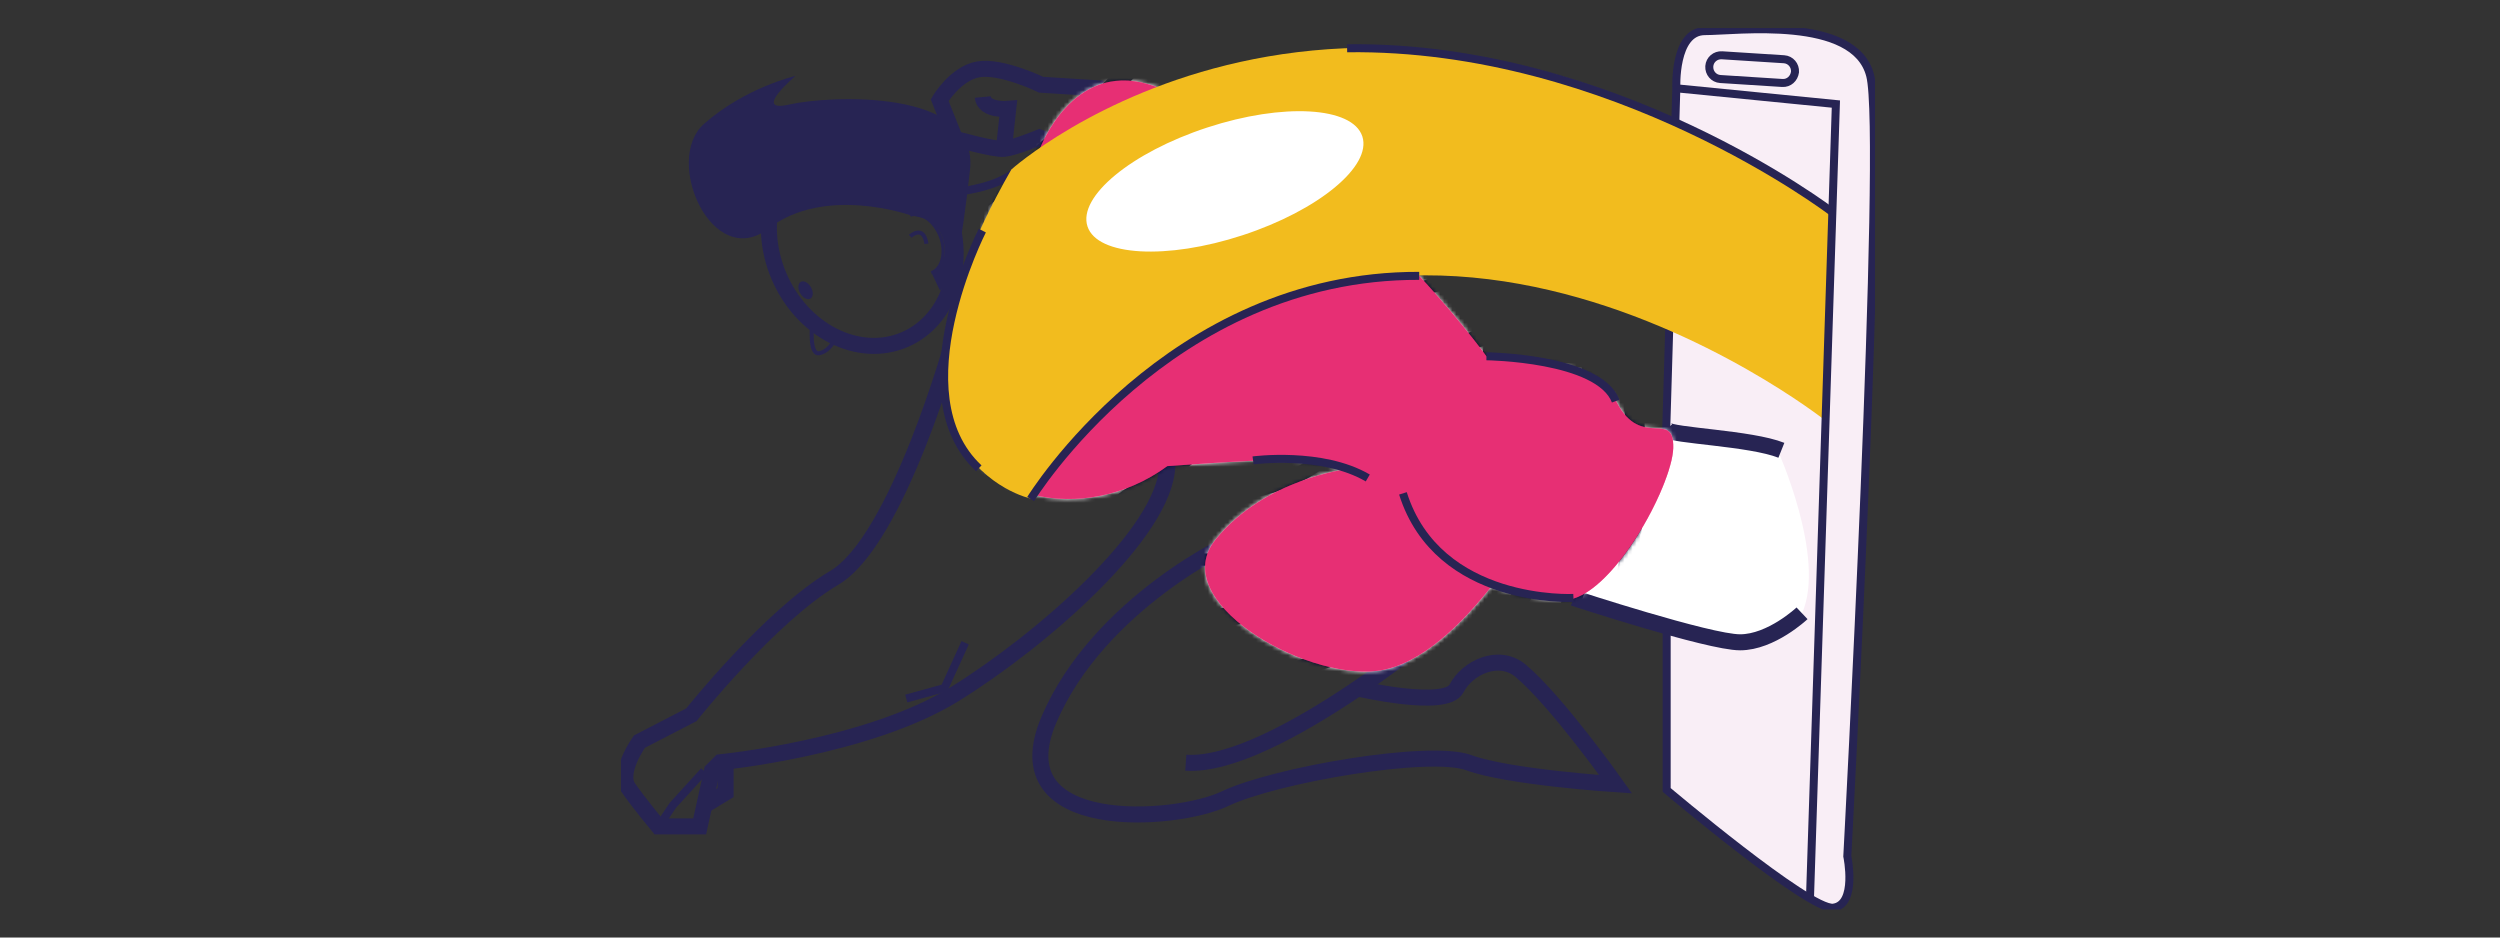 <svg width="624" height="234" viewBox="0 0 624 234" fill="none" xmlns="http://www.w3.org/2000/svg">
<rect x="0" y="0" width="624" height="234" fill="#333333" stroke="none"/>
<g clip-path="url(#clip0_32_3351)">
<path d="M273.815 22.025L259.882 21.148C259.882 21.148 249.898 16.322 244.193 17.309C238.489 18.296 234.539 24.986 234.539 24.986L238.379 34.637C238.379 34.637 248.033 37.379 250.557 37.16C253.08 36.94 259.443 34.308 259.443 34.308L264.709 36.282C264.709 36.282 274.473 24.657 273.815 22.025Z" stroke="#272453" stroke-width="4" stroke-miterlimit="10"/>
<path d="M250.666 36.282L251.654 27.18C251.654 27.18 245.62 27.728 245.291 24.218" stroke="#272453" stroke-width="4" stroke-miterlimit="10"/>
<path d="M225.732 84.8C237.218 79.921 241.824 64.894 236.018 51.237C230.212 37.58 216.194 30.465 204.707 35.345C193.22 40.224 188.615 55.252 194.42 68.908C200.226 82.565 214.245 89.68 225.732 84.8Z" stroke="#272453" stroke-width="4" stroke-miterlimit="10"/>
<path d="M234.539 48.236C234.539 48.236 248.253 47.907 253.958 42.314" stroke="#272453" stroke-width="2" stroke-miterlimit="10"/>
<path d="M234.539 77.189C234.539 77.189 239.037 68.964 239.586 77.189" stroke="#272453" stroke-width="2" stroke-miterlimit="10"/>
<path d="M227.189 53.72C229.931 52.733 233.223 55.146 234.759 59.094C236.185 63.042 235.197 67.1 232.455 68.087" stroke="#272453" stroke-width="0.801" stroke-miterlimit="10"/>
<path d="M227.189 53.72C227.189 53.72 205.905 46.153 191.862 57.01C177.819 67.867 165.422 40.011 175.735 30.908C186.048 21.806 198.555 18.954 198.555 18.954C198.555 18.954 187.474 28.276 197.019 26.083C206.563 23.889 244.413 21.806 242.109 42.424C239.805 63.042 238.159 68.196 238.159 68.196L234.649 72.583L232.564 68.196C232.564 68.196 236.953 66.222 235.526 60.19C233.991 54.049 228.505 54.158 227.189 53.72Z" fill="#272453"/>
<path d="M202.276 74.536C203.01 74.112 203.066 72.832 202.399 71.679C201.733 70.525 200.597 69.933 199.862 70.357C199.128 70.781 199.072 72.06 199.739 73.214C200.405 74.368 201.541 74.96 202.276 74.536Z" fill="#272453"/>
<path d="M202.723 80.809C202.723 80.809 201.846 88.814 204.589 88.156C207.331 87.499 208.648 84.208 208.648 84.208" stroke="#272453" stroke-miterlimit="10"/>
<path d="M415.888 107.239L418.412 22.025C418.412 22.025 417.753 7.768 425.543 7.768C433.332 7.768 462.953 3.82 466.793 18.845C470.743 33.76 461.088 213.73 461.088 213.73C461.088 213.73 463.612 225.794 457.578 226.561C451.544 227.219 415.998 197.169 415.998 197.169V156.262" fill="#F9EEF6"/>
<path d="M415.888 107.239L418.412 22.025C418.412 22.025 417.753 7.768 425.543 7.768C433.332 7.768 462.953 3.82 466.793 18.845C470.743 33.76 461.088 213.73 461.088 213.73C461.088 213.73 463.612 225.794 457.578 226.561C451.544 227.219 415.998 197.169 415.998 197.169V156.262" stroke="#272453" stroke-width="2" stroke-miterlimit="10"/>
<path d="M444.851 20.709L429.382 19.722C427.737 19.612 426.53 18.186 426.64 16.541C426.749 14.896 428.176 13.69 429.821 13.8L445.29 14.787C446.936 14.896 448.143 16.322 448.033 17.967C447.814 19.612 446.497 20.819 444.851 20.709Z" stroke="#272453" stroke-width="2" stroke-miterlimit="10"/>
<path d="M415.888 108.665C415.888 108.665 438.159 109.213 443.535 111.955C443.535 111.955 455.932 139.154 449.788 153.082C449.788 153.082 440.682 160.649 439.037 160.32C437.391 159.991 425.213 159.223 411.939 155.166C398.664 151.108 387.693 148.695 387.254 146.721C386.706 144.856 415.559 107.678 415.888 108.665Z" fill="white"/>
<path d="M238.159 84.208C238.159 84.208 224.117 135.096 208.099 144.308C192.191 153.74 172.553 178.416 172.553 178.416L159.608 185.106C159.608 185.106 154.232 192.563 156.755 196.511C159.388 200.35 164.325 206.272 164.325 206.272H174.638L177.71 192.344L179.794 190.26C179.794 190.26 216.657 186.641 238.269 173.261C259.882 159.881 290.82 133.012 291.368 116.232C291.807 99.453 248.143 72.145 238.159 84.208Z" stroke="#272453" stroke-width="4" stroke-miterlimit="10"/>
<path d="M181.111 190.37V197.828L175.845 201.008" stroke="#272453" stroke-width="4" stroke-miterlimit="10"/>
<path d="M175.735 192.454L167.946 201.008L164.325 206.382" stroke="#272453" stroke-width="2" stroke-miterlimit="10"/>
<path d="M240.902 160.43L235.746 171.726L226.201 174.358" stroke="#272453" stroke-width="2" stroke-miterlimit="10"/>
<path d="M363.557 153.191C363.557 153.191 318.137 191.905 295.976 190.37" stroke="#272453" stroke-width="4" stroke-miterlimit="10"/>
<path d="M338.872 171.835C338.872 171.835 360.924 176.99 363.557 171.835C366.19 166.681 374.089 162.842 379.575 167.449C388.571 175.016 403.272 195.744 403.272 195.744C403.272 195.744 376.393 193.989 366.629 190.37C356.865 186.751 318.137 193.441 305.74 199.363C293.343 205.285 249.46 208.356 261.857 179.512C274.254 150.669 307.825 134.657 309.361 134.657" stroke="#272453" stroke-width="4" stroke-miterlimit="10"/>
<path d="M415.888 107.239C417.314 108.775 436.952 109.323 444.632 112.394" stroke="#272453" stroke-width="4" stroke-miterlimit="10"/>
<path d="M392.74 149.243C392.74 149.243 426.53 160.32 434.319 160.32C442.109 160.32 449.788 153.082 449.788 153.082" stroke="#272453" stroke-width="4" stroke-miterlimit="10"/>
<path d="M403.601 100.549C397.457 88.924 380.233 90.131 380.233 90.131C377.6 89.472 374.528 89.034 371.017 88.924C371.017 88.924 336.349 40.888 299.926 29.702C296.964 26.083 292.685 22.793 286.651 21.038C267.562 15.335 259.553 37.16 259.553 37.16C248.911 45.604 243.864 57.01 243.096 68.525C243.096 68.525 235.526 80.48 238.159 102.633C240.793 124.787 270.633 131.586 291.368 116.342C310.897 115.026 324.501 113.6 336.239 117.11C336.13 117.11 315.724 119.522 303.436 134.657C291.039 149.792 325.159 169.642 343.7 167.449C354.78 166.133 365.422 155.056 372.224 146.392C377.051 148.146 383.963 150.011 390.545 149.792C402.175 149.353 417.314 121.496 417.644 111.845C417.863 102.085 409.744 112.174 403.601 100.549Z" fill="#E72F74"/>
<mask id="mask0_32_3351" style="mask-type:alpha" maskUnits="userSpaceOnUse" x="237" y="20" width="181" height="148">
<path d="M403.601 100.549C397.457 88.924 380.233 90.131 380.233 90.131C377.6 89.472 374.528 89.034 371.017 88.924C371.017 88.924 336.349 40.888 299.926 29.702C296.964 26.083 292.685 22.793 286.651 21.038C267.562 15.335 259.553 37.16 259.553 37.16C248.911 45.604 243.864 57.01 243.096 68.525C243.096 68.525 235.526 80.48 238.159 102.633C240.793 124.787 270.633 131.586 291.368 116.342C310.897 115.026 324.501 113.6 336.239 117.11C336.13 117.11 315.724 119.522 303.436 134.657C291.039 149.792 325.159 169.642 343.7 167.449C354.78 166.133 365.422 155.056 372.224 146.392C377.051 148.146 383.963 150.011 390.545 149.792C402.175 149.353 417.314 121.496 417.644 111.845C417.863 102.085 409.744 112.174 403.601 100.549Z" fill="#E72F74"/>
</mask>
<g mask="url(#mask0_32_3351)">
<path d="M1979.55 -1189.48H-320.2V1110.27H1979.55V-1189.48Z" fill="white"/>
<path d="M458.035 379.069H-344.922V-461.719H458.035V379.069V379.069ZM-344.233 378.379H457.345V-461.029H-344.233V378.379Z" fill="#00082E"/>
<path d="M199.543 -402.731C203.913 -394.222 208.512 -385.943 212.307 -377.204C216.217 -368.235 219.321 -359.036 222.081 -349.722C227.6 -331.209 230.82 -312.121 232.085 -292.803C234.385 -256.237 229.785 -219.441 218.746 -184.484C197.129 -115.837 151.249 -56.963 89.73 -19.593C73.057 -9.474 55.349 -0.85 37.066 5.82C18.783 12.489 -0.075 16.974 -19.163 20.538C-22.267 21.113 -21.578 26.403 -18.473 26.058C16.713 21.458 51.439 8.579 82.371 -8.784C113.303 -26.032 141.36 -48.799 164.472 -75.706C212.997 -132.165 239.329 -206.792 237.144 -281.189C236.569 -302.692 233.58 -324.309 227.83 -345.122C224.956 -355.586 221.161 -365.82 216.562 -375.709C212.077 -385.483 207.018 -395.142 200.463 -403.536C200.118 -403.996 199.313 -403.306 199.543 -402.731Z" fill="#00082E"/>
<path d="M202.648 -413.885C216.102 -397.901 227.715 -379.963 234.73 -360.3C241.974 -339.833 245.078 -317.87 246.343 -296.367C248.758 -256.237 243.469 -215.876 231.28 -177.585C219.091 -139.409 199.888 -103.188 174.591 -72.142C150.559 -42.59 121.122 -17.523 88.35 1.91C55.579 21.343 19.473 35.142 -17.898 42.041C-22.727 42.961 -27.557 43.651 -32.386 44.226C-36.986 44.801 -36.181 51.24 -31.582 50.55C7.169 44.341 44.54 32.382 79.036 13.639C113.418 -4.989 144.579 -29.596 170.337 -58.918C197.014 -89.39 217.711 -124.806 231.51 -162.867C245.538 -201.503 252.553 -242.783 251.633 -283.949C251.173 -305.566 248.988 -327.759 243.009 -348.572C237.374 -368.235 228.06 -388.472 214.377 -403.881C210.927 -407.79 207.362 -411.355 203.568 -414.919C202.878 -415.379 202.073 -414.459 202.648 -413.885Z" fill="#00082E"/>
<path d="M205.638 -432.858C219.666 -416.759 231.97 -399.051 240.939 -379.503C249.908 -360.07 256.002 -339.143 259.222 -318.1C266.811 -269.575 259.337 -219.786 245.078 -173.331C231.74 -129.635 212.192 -87.09 183.56 -51.214C157.228 -18.213 123.767 8.35 87.085 28.932C68.573 39.281 49.255 48.25 29.362 55.724C19.588 59.404 9.584 62.854 -0.42 65.958C-11.919 69.523 -23.877 72.513 -36.066 72.282C-41.931 72.168 -47.565 71.133 -53.084 69.293C-56.879 68.028 -58.489 74.007 -54.694 75.272C-31.927 83.091 -7.319 74.927 14.413 67.453C34.996 60.439 55.119 52.16 74.552 42.271C112.958 22.838 148.604 -2.804 177.351 -35.116C208.167 -69.727 229.9 -111.467 244.963 -155.163C261.292 -202.538 271.066 -253.362 266.351 -303.727C262.326 -346.732 247.148 -389.622 218.746 -422.739C215.182 -426.878 211.157 -430.673 207.017 -434.352C206.098 -435.042 204.833 -433.777 205.638 -432.858Z" fill="#00082E"/>
<path d="M292.223 -126.646C290.498 -120.896 289.808 -114.687 288.544 -108.823C287.279 -102.613 285.784 -96.519 284.174 -90.425C280.954 -78.466 276.815 -66.737 272.1 -55.239C262.556 -32.471 249.563 -11.083 233.81 7.89C229.44 13.179 224.841 18.238 220.126 23.068C215.067 28.242 209.432 32.727 204.603 38.016C202.878 39.856 205.178 43.076 207.362 41.581C217.596 34.682 226.45 24.678 234.614 15.364C242.894 5.82 250.483 -4.299 257.267 -14.993C270.951 -36.496 281.299 -59.953 287.739 -84.56C289.578 -91.575 290.958 -98.589 291.993 -105.718C293.028 -112.502 294.178 -119.632 293.488 -126.531C293.488 -127.221 292.453 -127.451 292.223 -126.646Z" fill="#00082E"/>
<path d="M207.477 54.574C211.272 53.999 214.492 51.93 217.711 49.975C221.161 47.905 224.611 45.72 227.945 43.536C234.269 39.396 240.134 34.452 245.768 29.507C257.497 19.043 268.076 7.315 277.275 -5.334C295.558 -30.516 308.321 -60.068 314.416 -90.655C316.141 -99.164 317.29 -107.788 317.865 -116.412C318.21 -120.782 318.325 -125.151 318.44 -129.521C318.44 -134.12 318.67 -138.835 317.29 -143.204C316.831 -144.814 314.071 -145.159 313.611 -143.204C312.231 -135.845 313.381 -127.911 312.921 -120.437C312.576 -112.732 311.656 -105.143 310.391 -97.554C307.861 -82.376 303.607 -67.542 297.858 -53.399C286.474 -25.112 268.996 1.105 247.033 22.378C240.939 28.242 234.499 33.647 227.83 38.821C224.266 41.581 220.586 44.34 216.791 46.985C213.342 49.285 209.662 51.125 206.902 54.344C207.017 54.344 207.132 54.689 207.477 54.574Z" fill="#00082E"/>
<path d="M202.303 77.687C206.443 75.847 210.467 74.352 214.492 72.168C218.401 69.983 222.311 67.683 226.105 65.383C233.81 60.669 241.169 55.609 248.298 50.205C262.441 39.626 275.665 27.782 287.394 14.674C299.123 1.45 309.356 -13.038 317.176 -28.906C326.03 -46.73 331.549 -65.932 334.999 -85.595C336.953 -96.864 338.333 -108.133 339.368 -119.517C339.828 -125.266 340.288 -131.13 340.748 -136.88C341.093 -142.859 341.898 -148.953 341.438 -154.818C341.208 -157.232 337.413 -158.152 336.838 -155.393C335.919 -150.678 335.918 -145.964 335.574 -141.134C335.229 -135.73 334.884 -130.325 334.539 -125.036C333.734 -114.917 332.814 -104.913 331.319 -94.909C328.444 -75.016 323.73 -55.124 315.451 -36.726C301.307 -4.989 277.85 21.343 250.828 42.846C243.124 48.94 235.074 54.575 226.91 60.209C222.771 63.084 218.516 65.728 214.262 68.373C212.192 69.753 210.007 71.018 207.822 72.283C205.638 73.662 203.913 75.387 201.843 76.767C201.153 77.112 201.613 77.917 202.303 77.687Z" fill="#00082E"/>
<path d="M194.944 102.179C204.948 99.19 214.607 93.555 223.921 88.726C233.58 83.552 243.009 78.032 252.093 72.053C270.031 60.324 286.704 46.295 300.962 30.312C331.089 -3.494 346.957 -45.809 352.017 -90.425C354.891 -115.952 355.121 -142.629 351.557 -168.041C351.212 -170.801 346.382 -170.226 346.612 -167.351C348.107 -144.929 349.487 -122.736 347.762 -100.199C346.037 -77.891 341.783 -55.699 334.194 -34.656C319.36 6.28 290.728 39.051 255.657 64.118C245.998 71.018 236.109 77.457 225.875 83.436C220.701 86.426 215.412 89.301 210.122 92.175C204.833 94.935 199.313 97.465 194.369 100.684C193.334 101.029 193.909 102.524 194.944 102.179Z" fill="#00082E"/>
<path d="M185.515 129.431C209.202 121.267 232.085 109.653 253.702 97.005C275.09 84.356 295.443 69.523 312.806 51.585C330.629 33.072 344.543 11.454 354.087 -12.463C363.975 -37.416 369.15 -64.208 371.335 -90.885C372.6 -105.833 373.059 -121.011 372.37 -135.96C371.68 -150.218 369.495 -166.087 360.641 -177.815C358.801 -180.115 355.006 -178.16 356.616 -175.401C369.725 -152.633 368.23 -124.921 366.85 -99.509C365.355 -73.292 361.101 -47.189 352.592 -22.237C344.198 1.91 331.434 24.333 314.301 43.421C298.088 61.589 278.77 76.652 258.187 89.646C246.458 97.005 234.385 103.674 222.081 109.883C209.777 116.093 197.244 121.842 185.055 128.166C184.02 128.281 184.595 129.776 185.515 129.431Z" fill="#00082E"/>
<path d="M374.669 -186.209C385.938 -157.922 389.273 -128.026 386.628 -97.784C384.098 -68.347 376.969 -38.795 366.62 -11.083C356.501 16.054 342.243 41.926 322.695 63.544C304.182 84.011 281.414 100.225 257.037 113.103C229.095 127.937 199.083 138.4 168.727 147.254C165.507 148.174 166.887 153.119 170.107 152.199C224.381 136.331 279.575 114.253 319.935 73.317C361.561 31.117 382.718 -29.136 389.733 -87.09C393.872 -120.551 392.492 -156.657 376.624 -187.129C376.279 -188.164 374.209 -187.359 374.669 -186.209Z" fill="#00082E"/>
<path d="M384.098 -198.283C392.492 -182.76 396.287 -164.937 397.897 -147.459C399.507 -130.555 399.392 -113.307 398.012 -96.404C395.482 -62.828 387.548 -29.596 374.669 1.565C349.717 61.819 304.987 112.528 247.263 143.23C215.986 159.903 181.26 170.482 145.844 173.011C142.28 173.241 142.28 178.876 145.844 178.646C210.927 173.356 272.33 143.46 317.98 97.005C365.815 48.365 394.102 -16.948 401.576 -84.331C403.761 -103.648 404.221 -123.196 402.841 -142.629C401.346 -162.637 397.207 -182.415 386.973 -199.893C385.938 -201.963 383.063 -200.238 384.098 -198.283Z" fill="#00082E"/>
<path d="M368.115 32.727C377.084 31.692 385.938 27.207 394.102 23.413C402.956 19.273 411.58 14.559 419.859 9.269C427.563 4.44 435.038 -0.849 441.937 -6.829C445.272 -9.704 448.261 -12.693 451.021 -16.143C452.976 -18.672 456.425 -22.812 455.505 -26.147C455.275 -26.837 454.585 -27.067 454.011 -26.722C451.021 -25.227 449.296 -20.282 447.111 -17.753C444.467 -14.533 441.477 -11.658 438.257 -8.899C431.358 -3.034 423.884 2.14 416.295 6.97C408.705 11.799 400.771 16.169 392.722 20.078C388.813 22.033 384.788 23.758 380.764 25.598C376.394 27.552 371.794 29.047 367.77 31.462C367.195 31.692 367.425 32.842 368.115 32.727Z" fill="#00082E"/>
<path d="M354.891 51.125C356.271 54.114 360.181 53.77 362.941 53.195C368 52.16 372.944 50.435 377.889 48.71C388.008 45.261 397.782 40.546 407.096 35.257C416.295 30.082 425.034 24.103 433.313 17.549C437.567 14.214 441.592 10.649 445.502 6.97C449.296 3.405 453.436 -0.275 456.08 -4.989C456.77 -6.139 455.391 -7.864 454.126 -6.944C450.331 -4.299 447.341 -0.85 444.122 2.37C440.672 5.705 437.108 8.924 433.428 12.029C426.069 18.238 418.135 23.873 409.97 28.817C401.921 33.762 393.527 38.131 384.788 41.811C380.189 43.766 375.474 45.605 370.76 47.33C368.69 48.135 366.505 48.825 364.435 49.515C362.481 50.205 357.881 52.735 356.271 50.32C355.581 49.745 354.546 50.32 354.891 51.125Z" fill="#00082E"/>
<path d="M339.943 77.112C358.111 74.237 375.934 67.453 392.722 59.864C409.28 52.275 424.919 42.846 438.602 30.887C446.306 24.218 453.896 16.859 458.84 7.89C459.53 6.74 457.92 5.475 456.885 6.395C448.836 14.329 441.477 22.953 432.738 30.197C423.884 37.556 414.11 43.881 403.991 49.515C393.757 55.15 383.063 59.979 372.14 64.119C361.331 68.258 350.292 71.478 339.483 75.617C338.448 75.847 338.908 77.227 339.943 77.112Z" fill="#00082E"/>
<path d="M320.51 98.615C342.358 97.35 363.056 89.531 383.063 81.137C400.771 73.778 419.399 66.648 435.153 55.609C443.317 49.86 450.216 42.846 455.161 34.107C456.31 32.152 453.321 30.312 452.056 32.267C439.752 51.815 417.33 61.244 397.092 70.328C372.14 81.482 347.072 91.256 320.165 96.66C319.245 97.005 319.475 98.615 320.51 98.615Z" fill="#00082E"/>
<path d="M291.533 122.417C302.917 126.672 316.141 125.177 326.72 119.198C331.434 116.438 335.689 112.758 339.138 108.504C341.208 105.859 347.302 98.845 344.773 95.28C344.543 94.935 344.083 94.705 343.623 94.82C341.668 95.28 341.208 96.89 340.403 98.5C339.368 100.685 338.218 102.754 336.838 104.709C333.734 109.078 329.824 112.873 325.225 115.633C315.221 121.842 303.377 122.877 292.108 120.117C290.613 119.772 290.153 121.842 291.533 122.417Z" fill="#00082E"/>
<path d="M284.749 134.146C283.599 133.916 282.564 133.341 281.644 132.651C280.035 131.386 278.08 133.801 279.92 134.951C295.788 145.415 315.221 141.505 330.629 132.306C338.103 127.936 344.888 122.417 350.292 115.633C354.776 109.883 359.951 101.374 359.146 93.67C358.916 91.715 356.386 91.255 355.696 93.21C354.431 96.89 354.087 100.685 352.362 104.364C350.867 107.584 348.912 110.688 346.727 113.563C341.898 119.657 335.689 124.602 329.134 128.741C315.106 137.595 296.133 142.77 281.414 132.421C281.299 133.341 281.184 134.261 281.069 135.066C282.334 134.721 283.484 134.606 284.749 134.721C285.094 134.836 285.094 134.261 284.749 134.146Z" fill="#00082E"/>
<path d="M264.511 149.439C263.246 148.289 261.522 146.795 261.062 145.07C260.602 143.46 258.072 143.805 258.072 145.415C258.072 149.439 262.212 151.279 265.546 152.314C271.066 154.039 276.815 155.304 282.564 156.108C293.718 157.603 305.102 157.143 316.141 154.499C337.068 149.439 355.351 136.216 366.045 117.358C371.565 107.584 375.589 95.625 374.554 84.241C374.324 81.712 370.76 81.712 370.53 84.241C369.61 93.44 368 102.409 363.975 110.803C360.066 119.082 354.546 126.442 347.762 132.651C333.044 146.335 313.036 152.429 293.258 152.544C287.624 152.544 281.874 152.084 276.355 151.164C271.985 150.359 262.556 149.784 261.062 144.84C260.487 145.415 259.797 146.104 259.222 146.679C261.177 146.909 262.671 148.404 264.166 149.554C264.511 150.014 264.856 149.669 264.511 149.439Z" fill="#00082E"/>
<path d="M238.294 157.373C242.319 162.203 248.988 165.078 254.852 167.032C261.522 169.332 268.536 170.597 275.55 171.517C289.694 173.357 304.182 173.127 318.21 170.252C344.888 164.963 369.15 149.439 382.028 125.062C388.353 113.103 393.067 97.35 389.503 83.896C388.928 81.712 385.593 82.172 385.593 84.471C385.478 90.566 385.708 96.545 384.673 102.524C383.638 108.504 381.798 114.368 379.269 119.888C374.209 130.811 366.62 140.47 357.306 148.059C336.378 165.193 308.207 170.252 281.989 168.412C274.63 167.952 267.271 166.917 260.142 165.193C256.347 164.273 252.668 163.008 249.103 161.398C245.768 159.903 242.779 157.833 239.674 155.994C238.409 155.419 237.604 156.683 238.294 157.373Z" fill="#00082E"/>
<path d="M212.997 166.802C227.945 178.416 246.458 185.66 264.971 189.455C282.679 193.02 301.077 193.25 318.9 189.57C352.477 182.556 380.994 160.593 393.757 128.397C397.092 120.003 399.162 111.033 399.852 101.949C400.426 93.096 400.082 83.896 396.172 75.962C395.597 74.697 393.412 75.272 393.527 76.652C393.987 84.126 395.252 91.486 395.022 99.075C394.792 106.664 393.412 114.253 390.997 121.612C386.283 136.331 377.659 149.899 366.39 160.593C341.323 184.281 304.757 191.41 271.526 186.695C250.943 183.821 231.97 175.886 213.687 166.112C213.112 165.652 212.537 166.457 212.997 166.802Z" fill="#00082E"/>
<path d="M192.299 171.747C205.868 187.04 224.611 197.964 243.813 204.748C263.246 211.647 284.289 214.522 304.872 212.797C326.26 210.957 347.647 204.403 364.78 191.18C379.844 179.566 390.537 163.123 396.517 145.185C403.301 124.832 404.681 101.604 399.507 80.792C398.817 77.917 394.677 79.182 395.252 81.942C401.346 117.818 395.252 157.603 367.31 183.36C337.183 211.072 290.038 214.522 252.208 203.368C230.245 196.929 211.157 185.315 193.334 170.942C192.529 170.367 191.724 171.172 192.299 171.747Z" fill="#00082E"/>
<path d="M164.702 180.141C182.87 197.389 204.948 210.728 228.29 219.812C251.173 228.666 276.355 233.38 300.962 231.08C342.933 227.171 385.248 201.299 402.151 161.743C407.556 148.979 410.085 135.181 410.545 121.267C410.89 113.218 410.545 105.169 410.085 97.12C409.625 89.186 409.28 81.252 407.901 73.432C407.441 71.018 403.646 71.593 403.761 74.007C403.991 87.691 405.946 101.259 405.946 114.943C405.946 127.707 404.911 140.585 401.116 152.889C394.792 172.897 381.224 190.145 364.435 202.563C347.647 214.982 327.754 223.031 307.172 226.021C283.599 229.47 259.337 226.251 236.799 218.662C210.697 209.923 187.47 195.434 165.162 179.566C164.817 179.336 164.357 179.796 164.702 180.141Z" fill="#00082E"/>
<path d="M139.06 188.42C147.914 198.194 159.413 206.473 170.452 213.372C181.835 220.501 194.024 226.596 206.558 231.425C232.2 241.314 259.797 246.374 287.394 245.799C316.601 245.224 347.762 238.669 372.37 222.571C393.757 208.543 409.625 187.27 418.824 163.468C431.013 132.076 430.898 97.235 423.194 64.808C422.389 61.244 416.87 62.739 417.675 66.303C424.344 94.705 425.149 124.947 416.64 153.004C409.51 176.691 395.482 198.654 375.704 213.717C352.937 231.195 323.27 238.554 294.983 240.394C268.306 242.119 241.514 238.67 215.987 230.275C201.958 225.676 188.39 219.582 175.511 212.107C169.417 208.543 163.322 204.748 157.573 200.609C151.479 196.239 145.844 191.41 139.865 186.925C139.29 186.35 138.37 187.615 139.06 188.42Z" fill="#00082E"/>
<path d="M127.791 207.163C128.021 206.358 131.471 210.038 131.816 210.497C132.966 211.762 134.115 213.027 135.38 214.292C138.025 216.937 140.785 219.467 143.659 221.881C149.064 226.366 154.813 230.275 160.908 233.61C173.556 240.624 187.24 245.339 201.268 248.788C215.872 252.353 230.935 254.423 245.883 255.918C263.821 257.642 281.874 258.332 299.927 257.067C331.664 254.768 362.826 246.029 389.158 227.631C413.765 210.383 431.128 185.545 439.062 156.568C443.547 140.24 445.042 123.222 444.927 106.319C444.812 88.841 443.202 71.133 439.867 53.999C439.292 51.125 434.233 51.7 434.578 54.689C438.717 86.771 441.822 118.853 434.578 150.819C431.013 166.457 424.919 181.521 415.835 194.744C406.981 207.508 395.252 218.087 382.259 226.481C353.397 245.109 318.325 252.008 284.519 252.583C266.351 252.928 247.953 251.548 229.9 249.248C214.837 247.294 199.773 244.304 185.285 239.474C169.072 234.07 153.433 226.366 140.67 214.867C137.565 212.107 135.035 208.888 132.046 206.013C130.436 204.518 127.331 202.678 125.606 205.093C123.422 208.083 129.516 210.268 128.941 207.278C128.826 206.588 128.021 206.588 127.791 207.163Z" fill="#00082E"/>
<path d="M111.693 216.017C134.69 239.474 162.172 257.183 193.564 267.301C227.485 278.225 264.051 279.26 299.237 275.236C333.389 271.211 367.425 261.322 395.597 241.314C420.204 223.836 440.442 199.459 449.756 170.367C455.965 150.704 455.735 129.776 456.425 109.424C457.23 86.886 458.725 64.349 458.725 41.811C458.725 38.706 454.126 38.821 453.896 41.811C452.401 61.129 452.171 80.562 451.481 99.88C450.676 118.738 451.251 138.4 447.686 157.028C442.052 186.12 424.459 211.992 401.691 230.505C375.934 251.433 343.508 262.932 310.966 268.336C293.718 271.211 276.24 272.246 258.762 272.361C241.054 272.361 223.576 270.751 206.328 266.497C171.716 257.873 138.37 239.82 113.073 214.637C112.268 213.487 110.773 214.982 111.693 216.017Z" fill="#00082E"/>
</g>
<g style="mix-blend-mode:multiply">
<path d="M403.601 100.549C397.457 88.924 380.233 90.131 380.233 90.131C377.6 89.472 374.528 89.034 371.017 88.924C371.017 88.924 336.349 40.888 299.926 29.702C296.964 26.083 292.685 22.793 286.651 21.038C267.562 15.335 259.553 37.16 259.553 37.16C248.911 45.604 243.864 57.01 243.096 68.525C243.096 68.525 235.526 80.48 238.159 102.633C240.793 124.787 270.633 131.586 291.368 116.342C310.897 115.026 324.501 113.6 336.239 117.11C336.13 117.11 315.724 119.522 303.436 134.657C291.039 149.792 325.159 169.642 343.7 167.449C354.78 166.133 365.422 155.056 372.224 146.392C377.051 148.146 383.963 150.011 390.545 149.792C402.175 149.353 417.314 121.496 417.644 111.845C417.863 102.085 409.744 112.174 403.601 100.549Z" fill="#E72F74"/>
</g>
<path d="M252.422 42.314C252.422 42.314 336.239 -33.03 458.236 53.501L455.713 105.046C455.713 105.046 337.995 11.606 257.359 124.458C257.249 124.567 211.5 113.929 252.422 42.314Z" fill="#F2BC1E"/>
<path d="M227.189 58.984C227.189 58.984 230.48 55.913 231.248 60.849" stroke="#272453" stroke-miterlimit="10"/>
<path d="M418.302 22.025L458.236 25.973L451.763 224.368" stroke="#272453" stroke-width="2" stroke-miterlimit="10"/>
<path d="M392.74 149.243C392.74 149.243 358.949 150.998 350.172 123.142" stroke="#272453" stroke-width="2" stroke-miterlimit="10"/>
<path d="M257.249 124.567C257.249 124.567 291.588 68.635 354.232 68.854" stroke="#272453" stroke-width="2" stroke-miterlimit="10"/>
<path d="M457.358 52.952C457.358 52.952 402.723 11.168 336.239 12.045" stroke="#272453" stroke-width="2" stroke-miterlimit="10"/>
<path d="M312.762 114.916C312.762 114.916 329.986 112.613 341.396 119.303" stroke="#272453" stroke-width="2" stroke-miterlimit="10"/>
<path d="M371.017 88.924C371.017 88.924 399.103 89.253 403.272 100.111" stroke="#272453" stroke-width="2" stroke-miterlimit="10"/>
<path d="M310.142 58.718C329.086 52.513 342.469 41.463 340.036 34.038C337.602 26.613 320.272 25.624 301.328 31.829C282.384 38.035 269.001 49.084 271.435 56.51C273.869 63.935 291.199 64.924 310.142 58.718Z" fill="white"/>
<path d="M245.181 57.558C245.181 57.558 224.336 98.246 244.303 116.89" stroke="#272453" stroke-width="2" stroke-miterlimit="10"/>
</g>
<defs>
<clipPath id="clip0_32_3351">
<rect width="313" height="220" fill="white" transform="translate(155 7)"/>
</clipPath>
</defs>
</svg>
